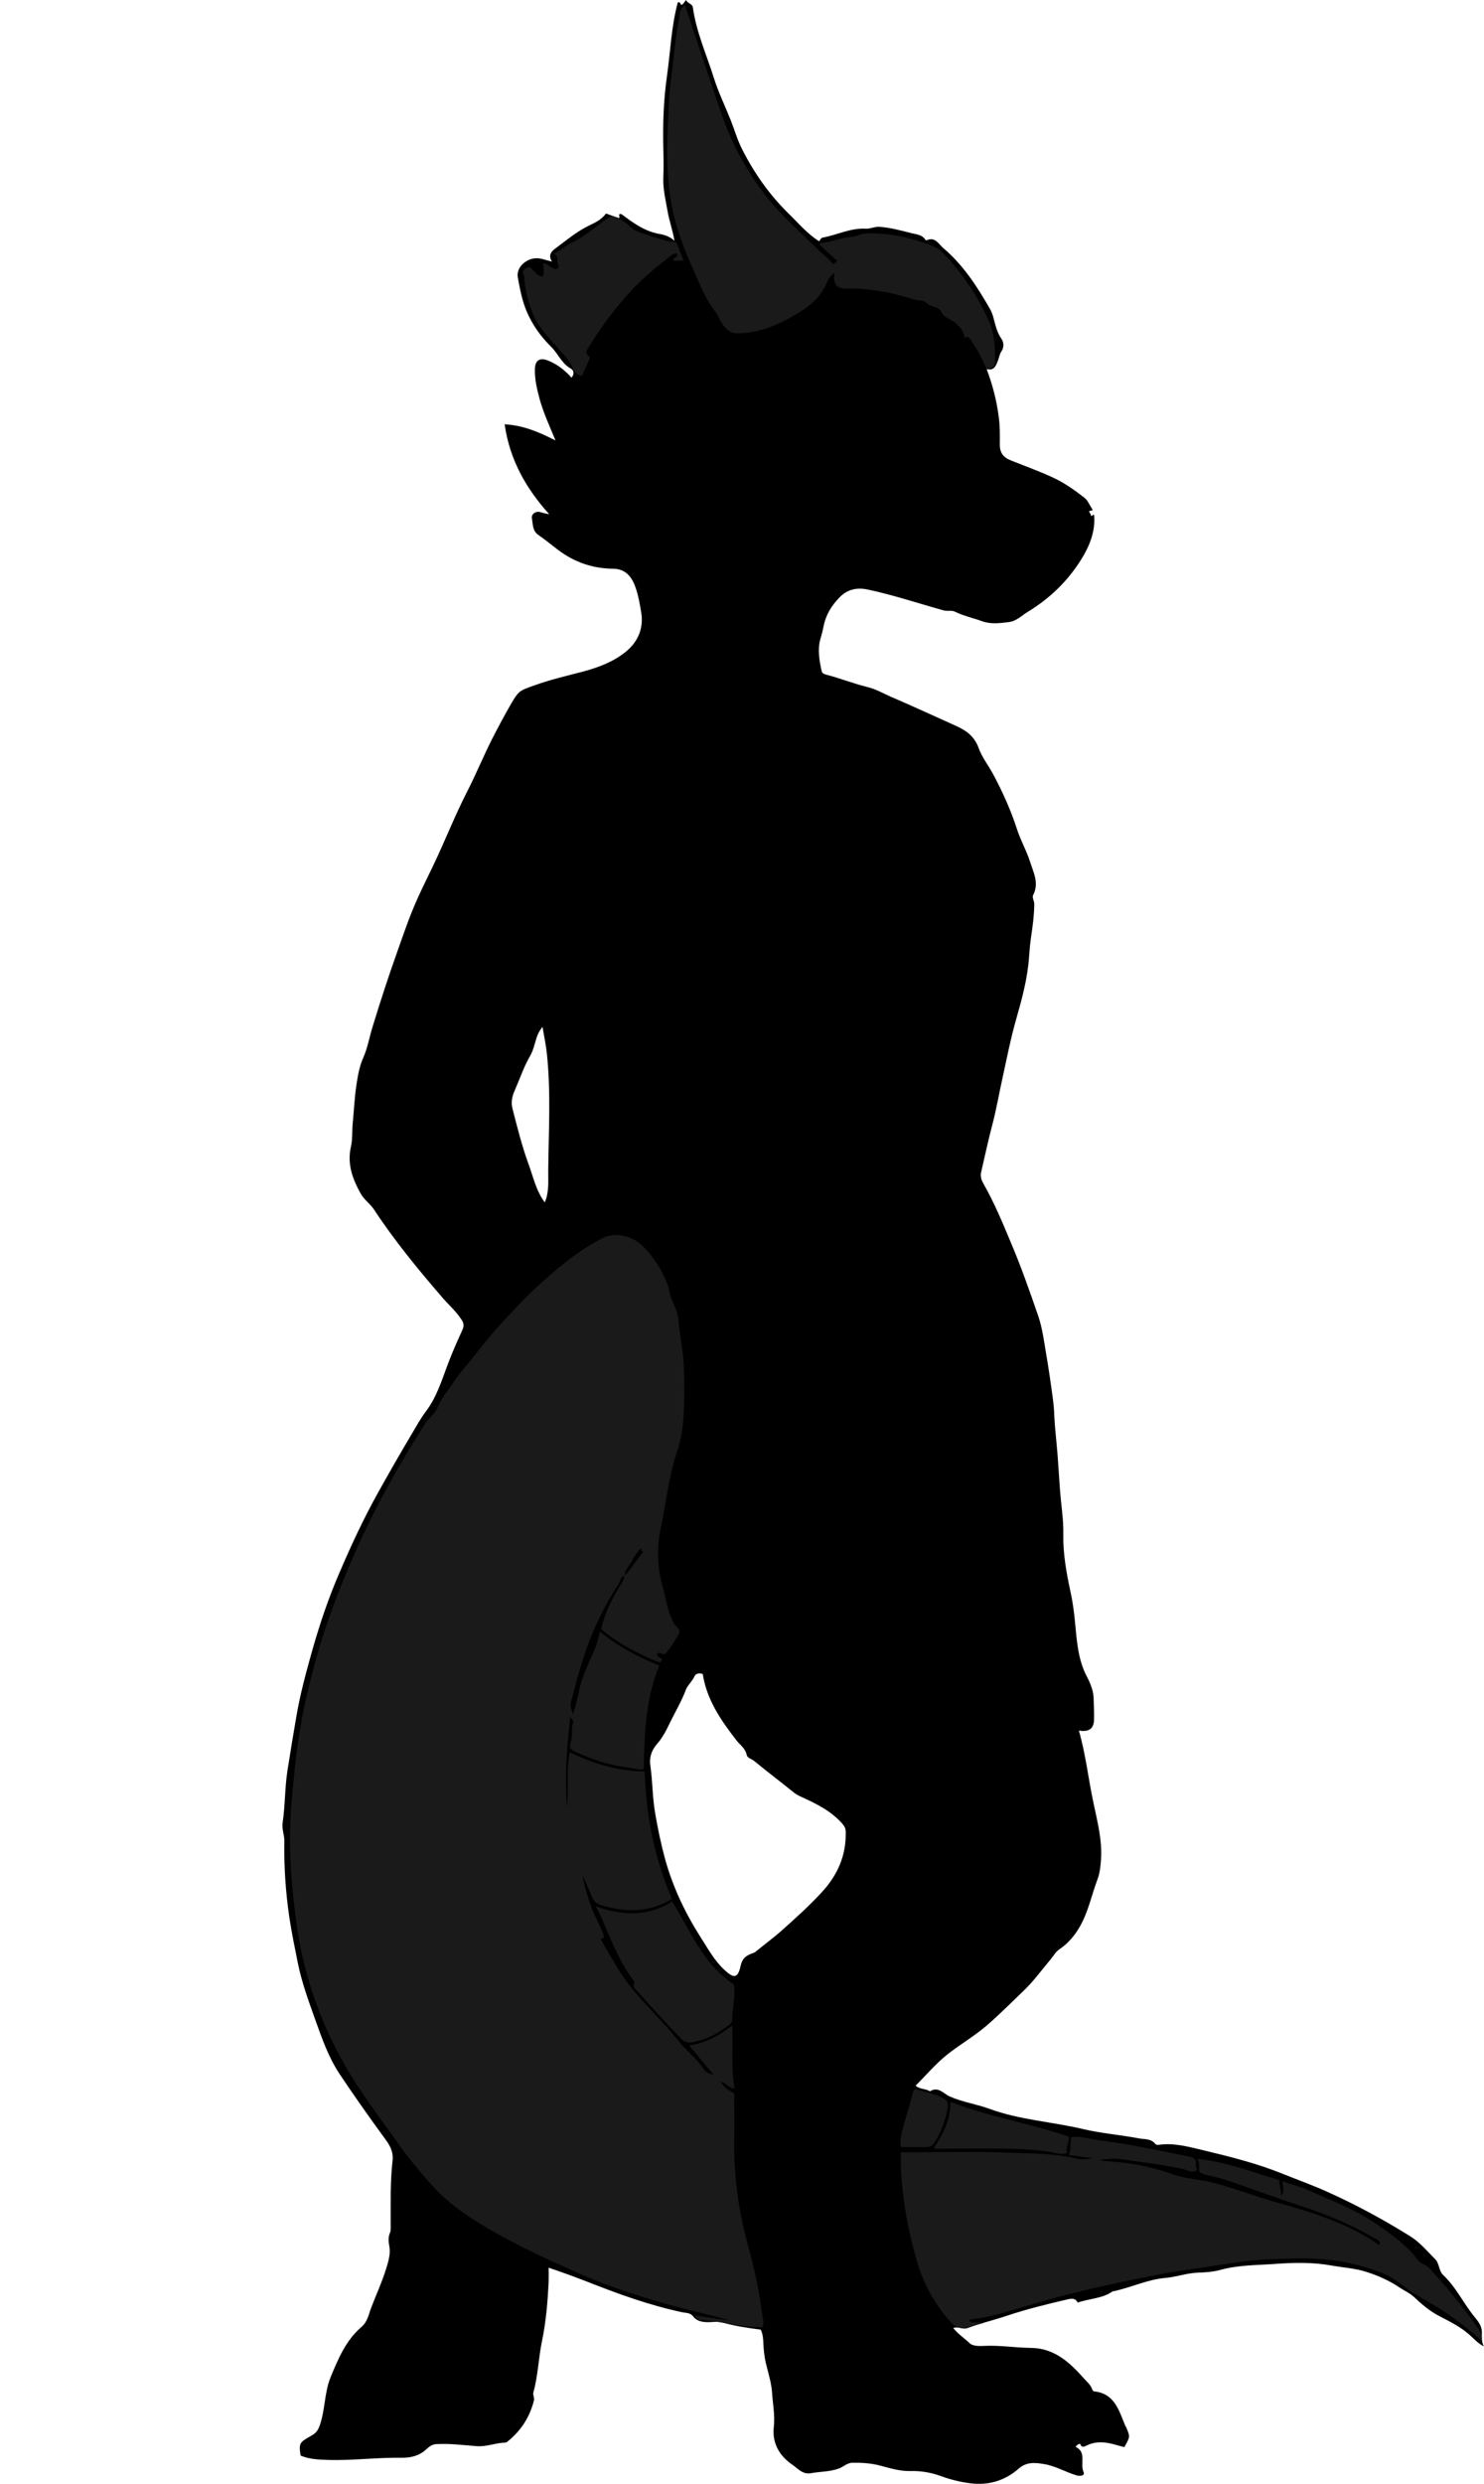 <?xml version="1.0" encoding="utf-8"?>
<!-- Generator: Adobe Illustrator 24.0.2, SVG Export Plug-In . SVG Version: 6.00 Build 0)  -->
<svg version="1.1" id="Layer_1" xmlns="http://www.w3.org/2000/svg" xmlns:xlink="http://www.w3.org/1999/xlink" x="0px" y="0px"
	 width="103.81" height="173.69" viewBox="0 0 103.81 173.69" style="enable-background:new 0 0 103.81 173.69;" xml:space="preserve">
<style type="text/css">
	.st0{fill:#1A1A1A;}
</style>
<g>
	<path d="M69.02,25.81c0.41,1.09,0.68,2.14,0.83,3.23c0.1,0.68,0.1,1.35,0.09,2.02c-0.01,0.58,0.23,0.92,0.76,1.13
		c0.98,0.39,1.97,0.75,2.93,1.19c0.81,0.37,1.53,0.88,2.22,1.42c0.23,0.17,0.35,0.48,0.51,0.73c0.08,0.11,0.12,0.17-0.1,0.19
		c-0.17,0.02,0.02,0.17,0.04,0.26c0.05,0.28,0.16-0.12,0.24,0.06c0.09,1.11-0.32,2.14-0.9,3.07c-0.95,1.53-2.22,2.75-3.77,3.69
		c-0.42,0.26-0.76,0.63-1.3,0.7c-0.63,0.08-1.26,0.16-1.87-0.06c-0.62-0.23-1.28-0.36-1.88-0.66c-0.26-0.13-0.55-0.02-0.82-0.1
		c-1.76-0.49-3.49-1.07-5.27-1.45c-0.78-0.17-1.44-0.03-2,0.54c-0.56,0.57-0.97,1.24-1.12,2.03c-0.06,0.31-0.14,0.61-0.23,0.91
		c-0.2,0.74-0.06,1.47,0.09,2.19c0.04,0.19,0.17,0.23,0.34,0.28c0.96,0.25,1.89,0.62,2.86,0.86c0.56,0.13,1.09,0.43,1.62,0.67
		c1.55,0.66,3.07,1.37,4.61,2.06c0.71,0.32,1.27,0.73,1.56,1.54c0.23,0.64,0.68,1.21,1.01,1.82c0.66,1.24,1.24,2.51,1.67,3.85
		c0.25,0.78,0.67,1.5,0.92,2.29c0.24,0.76,0.64,1.49,0.21,2.32c-0.09,0.17,0.08,0.4,0.08,0.62c-0.01,0.79-0.11,1.57-0.23,2.35
		c-0.06,0.43-0.1,0.86-0.13,1.29c-0.1,1.54-0.5,3-0.92,4.47c-0.36,1.26-0.61,2.54-0.89,3.82c-0.27,1.2-0.47,2.41-0.79,3.61
		c-0.28,1.07-0.51,2.15-0.76,3.23c-0.07,0.29,0.04,0.57,0.17,0.8c0.76,1.33,1.34,2.74,1.93,4.15c0.71,1.67,1.31,3.39,1.9,5.1
		c0.29,0.86,0.4,1.75,0.55,2.64c0.18,1.04,0.33,2.09,0.47,3.14c0.05,0.39,0.09,0.79,0.1,1.18c0.03,0.7,0.11,1.39,0.17,2.07
		c0.13,1.34,0.17,2.68,0.31,4.01c0.08,0.74,0.17,1.5,0.15,2.25c-0.02,1.35,0.22,2.67,0.5,3.97c0.16,0.71,0.25,1.43,0.32,2.15
		c0.13,1.31,0.2,2.61,0.84,3.82c0.24,0.46,0.45,0.99,0.46,1.49c0.01,0.5,0.05,1,0.03,1.51c-0.02,0.62-0.36,0.87-1.06,0.75
		c0.48,1.67,0.66,3.38,1.02,5.06c0.27,1.28,0.61,2.57,0.53,3.91c-0.03,0.5-0.08,0.98-0.25,1.44c-0.41,1.08-0.63,2.22-1.2,3.24
		c-0.37,0.67-0.85,1.23-1.48,1.66c-0.25,0.17-0.39,0.44-0.58,0.67c-0.64,0.76-1.23,1.58-1.95,2.26c-0.84,0.8-1.65,1.62-2.53,2.38
		c-0.85,0.73-1.82,1.3-2.7,1.98c-0.83,0.65-1.52,1.47-2.28,2.23c0.31,0.28,0.71,0.19,1,0.4c0.57-0.38,0.97,0.17,1.37,0.35
		c0.92,0.41,1.9,0.54,2.82,0.88c2.1,0.77,4.33,0.89,6.49,1.4c1.3,0.31,2.64,0.41,3.95,0.66c0.38,0.07,0.84,0,1.14,0.39
		c0.04,0.05,0.15,0.07,0.22,0.06c1.08-0.16,2.12,0.14,3.14,0.38c1.88,0.45,3.76,0.92,5.56,1.65c1.01,0.41,2.03,0.77,3.03,1.22
		c2.04,0.91,4,1.97,5.89,3.15c0.67,0.42,1.18,1.04,1.74,1.6c0.3,0.3,0.23,0.8,0.56,1.11c0.82,0.77,1.32,1.78,1.99,2.67
		c0.3,0.41,0.7,0.75,0.71,1.31c0.01,0.33-0.05,0.67,0.14,1c-0.37-0.18-0.62-0.45-0.89-0.7c-0.67-0.64-1.51-1.04-2.31-1.46
		c-0.66-0.35-1.19-0.83-1.72-1.32c-0.3-0.27-0.67-0.42-0.99-0.64c-0.69-0.47-1.46-0.81-2.26-1.07c-0.81-0.27-1.65-0.31-2.48-0.46
		c-1.32-0.24-2.67-0.21-3.99-0.11c-1.27,0.09-2.56,0.07-3.81,0.42c-0.51,0.14-1.05,0.17-1.58,0.19c-0.78,0.03-1.51,0.31-2.28,0.37
		c-1.24,0.11-2.36,0.67-3.57,0.92c-0.04,0.01-0.08,0.01-0.11,0.03c-0.72,0.5-1.6,0.48-2.42,0.77c-0.15-0.27-0.33-0.31-0.69-0.23
		c-1.45,0.34-2.9,0.69-4.29,1.16c-0.9,0.3-1.83,0.52-2.72,0.85c-0.35,0.13-0.64-0.13-1.01,0c0.35,0.43,0.79,0.72,1.16,1.07
		c0.2,0.19,0.64,0.2,0.96,0.18c1.12-0.06,2.22,0.13,3.34,0.14c1.59,0.02,2.67,0.99,3.65,2.1c0.22,0.25,0.51,0.47,0.62,0.82
		c0.02,0.05,0.08,0.12,0.13,0.12c1.44,0.15,1.73,1.34,2.17,2.39c0.02,0.04,0.04,0.07,0.06,0.1c0.29,0.68,0.29,0.68-0.12,1.41
		c-0.26-0.07-0.54-0.15-0.81-0.22c-0.62-0.16-1.24-0.19-1.84,0.11c-0.13,0.06-0.33,0.19-0.43-0.1c-0.02-0.06-0.22,0.01-0.33,0.19
		c0.8,0.37,0.29,1.18,0.56,1.77c0.1,0.22-0.18,0.31-0.5,0.22c-0.77-0.23-1.47-0.66-2.28-0.79c-0.65-0.11-1.22-0.15-1.76,0.32
		c-0.96,0.84-2.08,1.18-3.35,1.03c-0.72-0.09-1.42-0.26-2.1-0.51c-0.69-0.25-1.39-0.37-2.13-0.35c-0.7,0.02-1.39-0.19-2.07-0.37
		c-0.66-0.18-1.32-0.22-1.99-0.21c-0.37,0.01-0.61,0.28-0.93,0.4c-0.65,0.24-1.31,0.21-1.96,0.33c-0.58,0.11-0.92-0.33-1.3-0.59
		c-0.91-0.62-1.43-1.51-1.3-2.66c0.09-0.79-0.07-1.58-0.12-2.35c-0.04-0.69-0.27-1.41-0.44-2.11c-0.1-0.44-0.15-0.89-0.17-1.34
		c-0.01-0.34-0.03-0.67-0.19-0.99c-0.9-0.11-1.81-0.25-2.7-0.5c-0.3-0.08-0.64-0.02-0.96-0.02c-0.41,0-0.8-0.06-1.06-0.4
		c-0.2-0.27-0.51-0.24-0.75-0.29c-2.32-0.49-4.54-1.3-6.74-2.17c-0.85-0.33-1.71-0.64-2.62-0.95c0,0.36,0.01,0.68,0,1
		c-0.07,1.38-0.18,2.75-0.46,4.1c-0.25,1.2-0.28,2.44-0.61,3.63c-0.05,0.19,0.09,0.33,0.04,0.56c-0.3,1.17-0.91,2.12-1.85,2.87
		c-0.04,0.04-0.11,0.07-0.16,0.07c-0.67,0.02-1.3,0.3-1.99,0.25c-0.95-0.07-1.9-0.2-2.86-0.14c-0.29,0.02-0.49,0.2-0.66,0.35
		c-0.48,0.46-1.08,0.6-1.68,0.6c-1.76-0.03-3.5,0.21-5.26,0.15c-0.64-0.02-1.26-0.05-1.86-0.3c-0.14-0.83-0.08-0.93,0.66-1.34
		c0.27-0.15,0.49-0.29,0.64-0.67c0.43-1.13,0.34-2.37,0.8-3.48c0.53-1.29,1.07-2.58,2.16-3.51c0.43-0.37,0.5-0.89,0.68-1.35
		c0.34-0.9,0.75-1.77,1.03-2.68c0.16-0.52,0.34-1.06,0.23-1.64c-0.06-0.3-0.08-0.63,0.06-0.94c0.04-0.08,0.04-0.19,0.04-0.29
		c0.01-1.57-0.05-3.15,0.13-4.72c0.07-0.62-0.18-1.07-0.54-1.55c-1.09-1.49-2.15-2.99-3.17-4.52c-0.76-1.15-1.22-2.45-1.68-3.74
		c-0.47-1.32-0.96-2.64-1.24-4.03c-0.21-1.06-0.43-2.11-0.59-3.17c-0.26-1.77-0.38-3.54-0.35-5.33c0.01-0.44-0.19-0.85-0.12-1.3
		c0.18-1.19,0.15-2.4,0.33-3.59c0.2-1.28,0.41-2.56,0.63-3.83c0.25-1.47,0.63-2.9,1.03-4.33c0.55-1.98,1.2-3.93,2.02-5.81
		c0.81-1.89,1.68-3.75,2.69-5.56c0.75-1.35,1.52-2.69,2.31-4.02c0.33-0.55,0.64-1.13,1.03-1.64c0.72-0.96,1.07-2.08,1.48-3.18
		c0.31-0.84,0.68-1.67,1.05-2.48c0.13-0.29,0.11-0.49-0.06-0.74c-0.37-0.57-0.88-1.01-1.32-1.52c-1.71-1.98-3.37-4-4.81-6.19
		c-0.27-0.4-0.67-0.66-0.91-1.08c-0.58-1.04-0.97-2.08-0.69-3.31c0.12-0.51,0.07-1.06,0.12-1.59c0.09-0.92,0.13-1.85,0.27-2.77
		c0.1-0.64,0.21-1.27,0.48-1.87c0.3-0.68,0.42-1.42,0.64-2.13c0.54-1.76,1.1-3.5,1.72-5.23c0.45-1.27,0.88-2.55,1.44-3.78
		c0.35-0.78,0.74-1.55,1.11-2.33c0.82-1.72,1.51-3.49,2.38-5.18c0.6-1.18,1.11-2.42,1.71-3.61c0.44-0.86,0.89-1.7,1.37-2.53
		c0.5-0.85,0.58-0.87,1.64-1.24c1.09-0.39,2.21-0.65,3.32-0.94c1.09-0.29,2.14-0.68,3.02-1.39c0.87-0.71,1.27-1.66,1.08-2.78
		c-0.1-0.59-0.2-1.19-0.41-1.77c-0.28-0.77-0.74-1.25-1.54-1.26c-1.45-0.01-2.73-0.46-3.88-1.33c-0.45-0.34-0.89-0.71-1.36-1.03
		c-0.42-0.29-0.38-0.76-0.45-1.17c-0.06-0.31,0.3-0.53,0.62-0.42c0.18,0.06,0.36,0.1,0.59,0.14c-1.62-1.8-2.76-3.79-3.12-6.29
		c1.34,0.08,2.41,0.55,3.56,1.13c-0.42-1.01-0.84-1.92-1.11-2.89c-0.19-0.71-0.36-1.41-0.33-2.15c0.03-0.58,0.36-0.77,0.91-0.55
		c0.65,0.26,1.19,0.68,1.65,1.2c0.21-0.25,0.17-0.51-0.04-0.63c-0.65-0.35-0.89-1.04-1.38-1.52c-0.86-0.85-1.53-1.85-1.91-3
		c-0.2-0.61-0.32-1.25-0.43-1.88c-0.11-0.64,0.51-1.23,1.15-1.31c0.43-0.06,0.77,0.12,1.24,0.22c-0.26-0.41-0.07-0.68,0.18-0.87
		c0.76-0.56,1.47-1.17,2.32-1.6c0.47-0.23,0.96-0.44,1.28-0.89c0.3,0.11,0.61,0.22,0.91,0.32c0.12-0.07-0.14-0.33,0.17-0.28
		c0.81,0.61,1.63,1.22,2.71,1.4c0.34,0.06,0.71,0.19,1,0.47c-0.12-0.73-0.36-1.38-0.48-2.06c-0.13-0.77-0.33-1.54-0.3-2.34
		c0.03-0.7,0.02-1.4,0-2.1c-0.04-1.69,0.02-3.38,0.26-5.05c0.24-1.7,0.3-3.44,0.75-5.11c0.17-0.08,0.18,0.09,0.24,0.16
		C47.85,0.3,47.85,0.12,48,0c0.07,0.25,0.43,0.23,0.47,0.53c0.24,1.72,0.96,3.3,1.47,4.93c0.31,0.99,0.78,1.95,1.17,2.93
		c0.27,0.68,0.47,1.39,0.8,2.04c0.85,1.68,1.92,3.2,3.27,4.52c0.68,0.66,1.28,1.39,2.12,1.92c0.06-0.07,0.13-0.23,0.22-0.25
		c1.02-0.18,1.97-0.69,3.04-0.63c0.33,0.02,0.61-0.15,0.94-0.13c0.77,0.05,1.5,0.25,2.24,0.44c0.34,0.09,0.75,0.09,0.98,0.45
		c0.02,0.03,0.07,0.06,0.1,0.05c0.6-0.27,0.85,0.28,1.17,0.55c1.39,1.18,2.37,2.69,3.26,4.25c0.11,0.18,0.18,0.39,0.24,0.6
		c0.14,0.51,0.24,1.02,0.55,1.47c0.19,0.27,0.2,0.61,0.03,0.87c-0.14,0.21-0.18,0.43-0.25,0.65C69.67,25.56,69.56,25.94,69.02,25.81
		z M49.16,117.06c-0.27-0.1-0.5-0.03-0.59,0.18c-0.16,0.35-0.47,0.59-0.6,0.94c-0.22,0.59-0.52,1.14-0.81,1.7
		c-0.37,0.69-0.66,1.46-1.17,2.03c-0.45,0.51-0.58,1.03-0.49,1.6c0.15,1.07,0.14,2.15,0.32,3.22c0.19,1.12,0.42,2.23,0.72,3.32
		c0.54,1.92,1.38,3.7,2.45,5.38c0.52,0.81,0.98,1.67,1.7,2.33c0.6,0.55,0.92,0.65,1.12-0.31c0.11-0.5,0.38-0.7,0.78-0.85
		c0.09-0.04,0.18-0.05,0.26-0.12c0.62-0.51,1.28-0.99,1.88-1.53c0.95-0.85,1.9-1.7,2.76-2.64c1.1-1.19,1.71-2.57,1.67-4.21
		c0-0.24-0.08-0.4-0.24-0.58c-0.78-0.88-1.8-1.39-2.84-1.86c-0.2-0.09-0.38-0.18-0.55-0.32c-0.92-0.74-1.86-1.45-2.77-2.2
		c-0.18-0.15-0.49-0.2-0.53-0.44c-0.09-0.43-0.43-0.66-0.67-0.95C50.45,120.33,49.44,118.87,49.16,117.06z M38.11,84.08
		c0.32-0.75,0.23-1.55,0.24-2.29c0.03-2.69,0.19-5.38-0.09-8.07c-0.06-0.61-0.19-1.21-0.31-1.92c-0.22,0.29-0.33,0.5-0.41,0.75
		c-0.14,0.44-0.24,0.92-0.47,1.31c-0.41,0.7-0.66,1.46-0.98,2.19c-0.2,0.46-0.39,0.89-0.24,1.47c0.33,1.29,0.65,2.57,1.1,3.82
		C37.3,82.27,37.49,83.26,38.11,84.08z"/>
	<path class="st0" d="M43.7,110.21c-0.32,0.02-0.29,0.33-0.4,0.51c-1.08,1.64-1.91,3.4-2.51,5.27c-0.32,1-0.58,2.02-0.85,3.04
		c-0.09,0.35,0.09,0.57,0.12,0.86c0.24-0.61,0.35-1.23,0.49-1.85c0.21-0.86,0.58-1.66,0.94-2.46c0.21-0.46,0.36-0.93,0.46-1.5
		c1.28,1.05,2.67,1.78,4.17,2.38c-0.97,2.34-1.03,4.77-1.09,7.25c-0.34,0.07-0.74-0.07-1.14-0.12c-1.25-0.14-2.43-0.56-3.58-1.06
		c-0.35-0.15-0.54-0.29-0.37-0.75c0.14-0.39-0.01-0.86,0.14-1.29c0.06-0.16-0.06-0.3-0.2-0.4c-0.09,1.05-0.22,2.08-0.26,3.13
		c-0.05,1.05-0.01,2.11,0.03,3.16c0.18-1.26-0.07-2.53,0.21-3.85c1.67,0.81,3.38,1.32,5.24,1.34c0.09,3.11,0.68,6.08,1.91,8.92
		c-1.6,0.96-3.27,0.96-5,0.42c-0.28-0.09-0.47-0.26-0.59-0.54c-0.21-0.52-0.44-1.04-0.69-1.55c0.16,0.78,0.38,1.53,0.65,2.27
		c0.23,0.65,0.59,1.23,0.83,1.88c0.09,0.24-0.02,0.28-0.19,0.32c0.44,0.81,0.91,1.59,1.4,2.37c0.46,0.72,1,1.37,1.57,1.99
		c0.83,0.91,1.7,1.79,2.46,2.75c0.54,0.69,1.26,1.2,1.74,1.94c0.16,0.24,0.43,0.39,0.73,0.44c0.12,0.21,0.29,0.38,0.5,0.5
		c0.21,0.35,0.51,0.6,0.89,0.75c0.1,0.18,0.05,0.39,0.05,0.58c0.01,0.94,0.01,1.88,0,2.82c-0.03,2.54,0.33,5.02,1.01,7.46
		c0.41,1.47,0.73,2.96,0.92,4.48c0.04,0.33,0.17,0.65,0.06,1.06c-1.48,0.03-2.93-0.44-4.41-0.5c-0.13-0.01-0.22-0.15-0.31-0.32
		c0.85,0.13,1.67,0.25,2.48,0.37c-1.26-0.38-2.54-0.64-3.8-0.98c-2.19-0.6-4.35-1.27-6.44-2.17c-1.56-0.68-3.12-1.38-4.63-2.16
		c-1.48-0.76-2.94-1.57-4.28-2.57c-0.86-0.64-1.6-1.4-2.3-2.23c-0.57-0.68-1.15-1.35-1.66-2.08c-1.33-1.88-2.75-3.71-3.9-5.72
		c-1.36-2.39-2.34-4.91-2.95-7.57c-0.24-1.06-0.4-2.16-0.53-3.25c-0.22-1.83-0.37-3.67-0.33-5.51c0.03-1.46,0.18-2.91,0.33-4.37
		c0.17-1.62,0.41-3.24,0.77-4.82c0.49-2.15,1.08-4.27,1.85-6.35c0.91-2.47,1.95-4.87,3.16-7.2c1.02-1.96,2.14-3.87,3.33-5.74
		c0.27-0.42,0.69-0.69,0.89-1.16c0.21-0.51,0.54-0.95,0.86-1.4c0.31-0.43,0.6-0.87,0.94-1.27c0.89-1.05,1.7-2.17,2.65-3.19
		c0.76-0.82,1.51-1.64,2.32-2.4c1.46-1.35,2.97-2.65,4.75-3.56c0.91-0.47,2.13-0.15,2.86,0.59c0.74,0.74,1.27,1.59,1.66,2.55
		c0.08,0.2,0.13,0.41,0.17,0.62c0.13,0.68,0.58,1.25,0.63,1.96c0.05,0.79,0.22,1.56,0.3,2.34c0.12,1.11,0.12,2.22,0.1,3.34
		c-0.02,1.18-0.11,2.38-0.49,3.49c-0.59,1.76-0.77,3.6-1.15,5.39c-0.3,1.39-0.24,2.82,0.17,4.22c0.21,0.75,0.3,1.53,0.65,2.24
		c0.02,0.04,0.05,0.07,0.06,0.1c0.06,0.31,0.57,0.45,0.39,0.81c-0.25,0.49-0.56,0.94-0.91,1.37c-0.19,0.23-0.4-0.17-0.6,0.04
		c-0.06,0.25,0.22,0.26,0.33,0.37c-0.03,0.16-0.09,0.28-0.23,0.22c-1.39-0.56-2.71-1.23-3.88-2.19c-0.06-0.05-0.11-0.12-0.15-0.17
		c0.28-1.08,0.73-2.06,1.33-2.99c0.13-0.21,0.28-0.43,0.31-0.69c0.49-0.5,0.81-1.13,1.34-1.69c-0.21,0.04-0.08-0.21-0.26-0.19
		c-0.18,0.25-0.39,0.49-0.52,0.77C44.07,109.46,43.68,109.74,43.7,110.21z"/>
	<path class="st0" d="M96.52,156.94c0.04-0.27-0.19-0.33-0.36-0.43c-1.72-1-3.54-1.74-5.43-2.35c-1.62-0.52-3.2-1.13-4.81-1.67
		c-0.52-0.18-1.05-0.3-1.58-0.42c-0.16-0.04-0.29-0.11-0.43-0.19c-0.09-0.28,0.05-0.58-0.16-0.92c2.05,0.2,3.86,0.93,5.76,1.49
		c-0.05,0.4,0.16,0.75,0.1,1.13c0.18-0.25,0.2-0.41,0.1-1.05c0.62,0.21,1.24,0.37,1.82,0.62c1.62,0.73,3.3,1.36,4.78,2.38
		c1.05,0.73,2.1,1.46,2.88,2.51c0.18,0.25,0.54,0.3,0.77,0.54c1.29,1.39,2.48,2.85,3.56,4.41c0.11,0.16,0.15,0.37,0.13,0.68
		c-0.99-0.86-2.01-1.66-3.11-2.34c-0.48-0.3-0.97-0.58-1.47-0.87c-0.8-0.46-1.45-1.14-2.32-1.49c-1.13-0.46-2.29-0.76-3.5-0.92
		c-1.39-0.19-2.79-0.12-4.18-0.08c-1.04,0.03-2.08,0.15-3.11,0.31c-0.85,0.13-1.71,0.26-2.56,0.38c-1.2,0.17-2.4,0.39-3.59,0.63
		c-1.61,0.32-3.21,0.68-4.8,1.07c-1.19,0.29-2.37,0.65-3.55,0.99c-1.17,0.33-2.32,0.73-3.54,0.82c-0.05,0-0.1,0.06-0.15,0.09
		c0.16,0.14,0.16,0.14,1.02,0.17c-0.34,0.1-0.56,0.15-0.78,0.22c-0.88,0.28-1.14,0.17-1.72-0.52c-0.99-1.17-1.7-2.49-2.13-3.96
		c-0.41-1.39-0.73-2.8-0.92-4.24c-0.15-1.16-0.27-2.31-0.21-3.43c2.59,0,5.16-0.07,7.71,0.03c1.55,0.06,3.12,0.05,4.65,0.43
		c0.34,0.08,0.71,0.01,1.07-0.05c-0.55-0.07-1.1-0.14-1.7-0.21c0.16-0.41,0.12-0.82,0.15-1.24c0.53-0.12,1.03,0.04,1.49,0.12
		c0.97,0.16,1.94,0.27,2.9,0.45c1.27,0.24,2.54,0.49,3.8,0.75c0.3,0.06,0.64,0.15,0.55,0.61c-0.02,0.1,0.06,0.22,0.1,0.35
		c-0.35,0.25-0.71,0-1.01-0.07c-1.4-0.32-2.82-0.46-4.24-0.68c-0.52-0.08-1.07-0.01-1.6,0.03c0.44,0.13,0.9,0.13,1.34,0.17
		c1.32,0.12,2.59,0.42,3.83,0.86c0.86,0.3,1.77,0.33,2.64,0.54c1.12,0.28,2.21,0.66,3.3,1.02c1.43,0.47,2.89,0.81,4.31,1.32
		c1.42,0.51,2.8,1.1,4.04,1.99C96.41,156.96,96.46,156.98,96.52,156.94z"/>
	<path class="st0" d="M47.91,0.35c0.88,2.62,1.72,5.18,2.6,7.72c0.71,2.05,1.75,3.93,3.08,5.65c1.06,1.36,2.37,2.48,3.59,3.69
		c0.36,0.36,0.78,0.65,1.09,1.06c0.07-0.1,0.25-0.04,0.27-0.25c-0.39-0.35-0.8-0.73-1.2-1.1c0.02-0.05,0.04-0.09,0.07-0.14
		c0.74-0.03,1.4-0.38,2.14-0.41c0.34-0.02,0.65-0.22,1.02-0.24c1.55-0.08,3.01,0.26,4.45,0.78c0.38,0.14,0.7,0.32,0.98,0.62
		c1.29,1.35,2.32,2.87,3.11,4.56c0.45,0.96,0.53,2.01,0.48,3.06c-0.01,0.26-0.03,0.26-0.46,0.48c-0.22-0.12-0.27-0.37-0.36-0.57
		c-0.24-0.52-0.54-1-0.85-1.48c-0.11-0.17-0.2-0.29-0.45-0.15c-0.03-0.47-0.31-0.74-0.63-1.04c-0.31-0.29-0.77-0.33-0.97-0.75
		c-0.21-0.44-0.79-0.35-1.07-0.66c-0.22-0.24-0.49-0.14-0.72-0.2c-0.86-0.25-1.73-0.51-2.62-0.64c-0.7-0.1-1.41-0.19-2.13-0.16
		c-0.81,0.04-1.05-0.26-0.97-1.09c-0.42,0.26-0.51,0.72-0.71,1.07c-0.37,0.64-0.88,1.13-1.47,1.51c-0.89,0.57-1.82,1.08-2.85,1.38
		c-0.56,0.16-1.15,0.25-1.74,0.26c-0.43,0.01-0.71-0.21-0.97-0.54c-0.26-0.33-0.38-0.73-0.64-1.06c-0.6-0.76-0.95-1.66-1.34-2.53
		c-0.77-1.71-1.46-3.45-1.74-5.33c-0.25-1.69-0.27-3.37-0.18-5.05c0.05-1.06,0.07-2.13,0.21-3.19c0.2-1.54,0.33-3.09,0.62-4.61
		C47.57,0.77,47.68,0.54,47.91,0.35z"/>
	<path class="st0" d="M37.01,18.66c0.37,0.21,0.5,0.65,0.96,0.68c0.11-0.31,0.05-0.62,0.02-0.93c0.3-0.01,0.46,0.27,0.71,0.36
		c0.12,0.04,0.21,0.11,0.31-0.01c0.07-0.08,0.11-0.16,0.04-0.26c-0.17-0.24,0.09-0.56-0.27-0.75c0.49-0.31,0.87-0.61,1.28-0.81
		c0.88-0.42,1.58-1.09,2.38-1.63c0.22-0.15,0.39-0.25,0.64-0.11c0.33,0.18,0.68,0.3,0.94,0.59c0.24,0.27,0.57,0.41,0.91,0.52
		c0.78,0.25,1.54,0.56,2.39,0.65c0.16,0.4,0.33,0.82,0.5,1.26c-0.25,0-0.47,0-0.72,0c-0.08-0.24,0.43-0.18,0.24-0.5
		c-0.29,0-0.49,0.23-0.7,0.39c-0.96,0.74-1.88,1.53-2.68,2.43c-0.99,1.11-1.9,2.3-2.68,3.58c-0.13,0.22-0.46,0.54-0.04,0.84
		c0.03,0.02,0,0.15-0.03,0.22c-0.16,0.37-0.34,0.74-0.5,1.1c-0.33-0.05-0.51-0.23-0.63-0.51c-0.19-0.46-0.51-0.83-0.84-1.2
		c-0.73-0.83-1.56-1.6-1.98-2.67c-0.29-0.73-0.49-1.48-0.57-2.26c-0.01-0.12,0.02-0.26-0.03-0.35
		C36.45,18.89,36.72,18.77,37.01,18.66z"/>
	<path class="st0" d="M47.02,132.96c1.29,2.08,2.15,4.37,4.31,5.8c0.15,0.77-0.11,1.61-0.11,2.46c0,0.26-0.26,0.4-0.44,0.54
		c-0.7,0.52-1.48,0.87-2.34,1.05c-0.3,0.06-0.56-0.02-0.8-0.26c-1.07-1.09-2.09-2.23-3.11-3.37c-0.13-0.14-0.29-0.27-0.16-0.5
		c0.04-0.08-0.02-0.14-0.07-0.21c-0.98-1.32-1.57-2.84-2.21-4.33c-0.1-0.24-0.23-0.48-0.41-0.84
		C43.6,133.99,45.36,134.01,47.02,132.96z"/>
	<path class="st0" d="M65.32,150.21c0.63-0.97,1.19-1.95,1.16-3.24c2.71,1.05,5.52,1.5,8.25,2.42c0.15,0.37-0.25,0.74-0.07,1.16
		c-0.51,0.15-0.93-0.04-1.34-0.1c-0.72-0.1-1.45-0.16-2.17-0.18c-1.73-0.06-3.47-0.02-5.21-0.02
		C65.75,150.26,65.55,150.29,65.32,150.21z"/>
	<path class="st0" d="M63.03,150.14c-0.11-0.54,0.05-1,0.16-1.44c0.2-0.77,0.47-1.52,0.64-2.3c0.06-0.27,0.13-0.35,0.44-0.25
		c0.57,0.18,1.18,0.27,1.71,0.57c0.28,0.15,0.38,0.33,0.31,0.7c-0.16,0.84-0.43,1.61-0.88,2.33c-0.17,0.27-0.34,0.4-0.65,0.39
		C64.18,150.13,63.61,150.14,63.03,150.14z"/>
	<path class="st0" d="M50.41,145.58c-0.21-0.12-0.38-0.29-0.5-0.5c-0.55-0.66-1.1-1.32-1.7-2.05c1.16-0.17,2.1-0.69,3.01-1.39
		c0.07,1.49-0.09,2.94,0.16,4.4C50.94,146.02,50.77,145.59,50.41,145.58z"/>
</g>
</svg>
